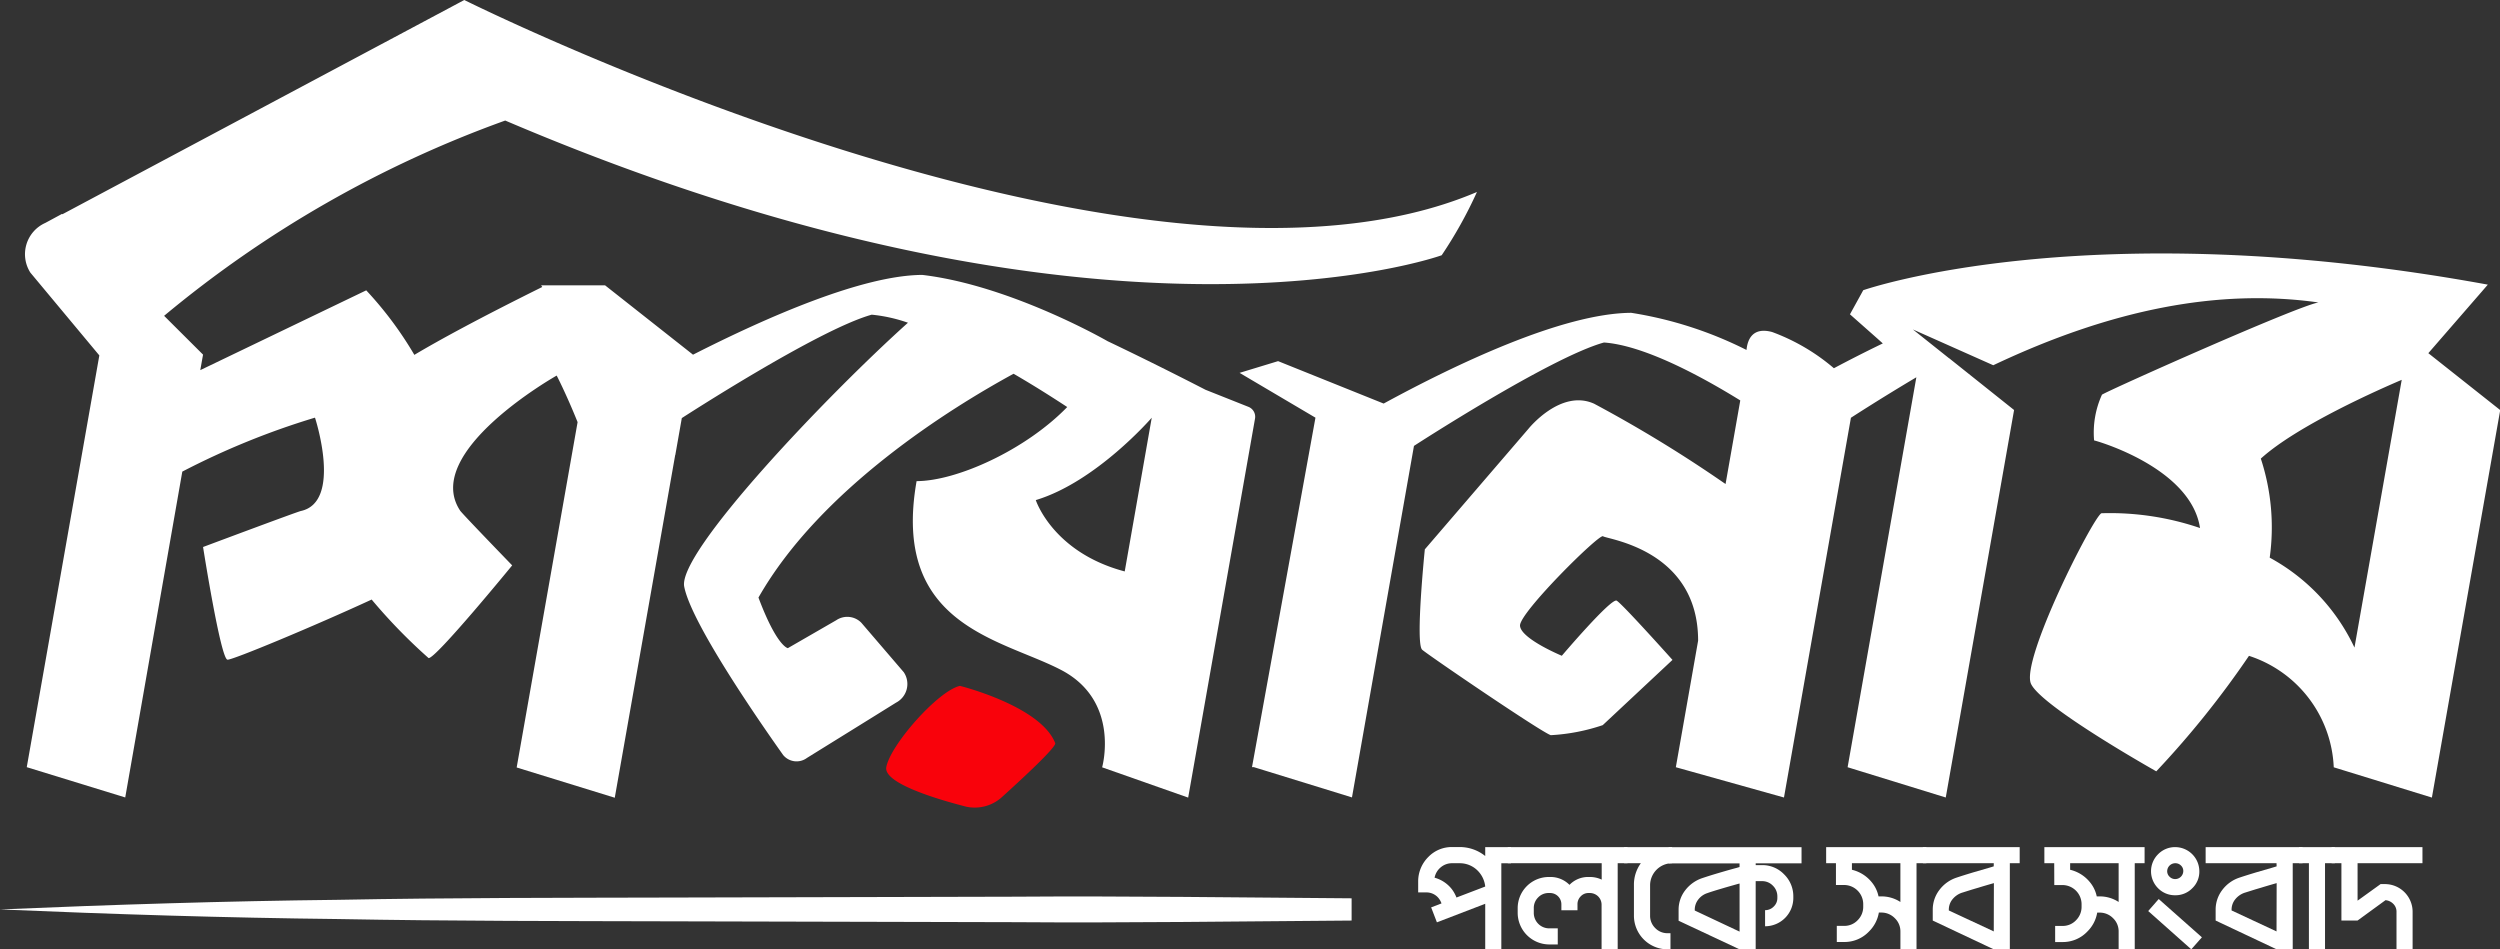 <svg xmlns="http://www.w3.org/2000/svg" width="137.545" height="52.231" viewBox="0 0 137.545 52.231">
  <rect x="0" y="0" width="137.545" height="52.231" fill="#333333" stroke="none"/>
  <g id="logo-dark" transform="translate(1745 965)">
    <g id="Group_19" data-name="Group 19" transform="translate(-1666.975 -918.396)">
      <path id="Path_11" data-name="Path 11" d="M470.689,446.473v-.489h1.418v.886h-.532v4.737h-.886V449.1l-2.658,1.021-.317-.823.569-.218a.952.952,0,0,0-.208-.344.861.861,0,0,0-.631-.261H467v-.625a1.891,1.891,0,0,1,.565-1.332,1.787,1.787,0,0,1,1.306-.539h.4A2.231,2.231,0,0,1,470.689,446.473Zm0,1.679a1.446,1.446,0,0,0-.417-.876,1.385,1.385,0,0,0-1-.407h-.4a.957.957,0,0,0-.625.221.979.979,0,0,0-.344.575,1.814,1.814,0,0,1,.949.631,1.9,1.9,0,0,1,.255.46Z" transform="translate(-467 -445.98)" fill="#fff"/>
      <path id="Path_12" data-name="Path 12" d="M487.07,446.876h-5.16v-.886H488.5v.886h-.542v4.737h-.886v-2.45a.645.645,0,0,0-.188-.46.655.655,0,0,0-.466-.188h-.063a.575.575,0,0,0-.43.182.609.609,0,0,0-.179.443v.324h-.886v-.324a.621.621,0,0,0-.615-.625h-.083a.786.786,0,0,0-.582.245.808.808,0,0,0-.238.588v.261a.847.847,0,0,0,.85.85h.469v.886h-.469a1.744,1.744,0,0,1-1.736-1.739v-.261a1.716,1.716,0,0,1,1.709-1.712h.083a1.463,1.463,0,0,1,1.058.433,1.422,1.422,0,0,1,1.048-.433h.063a1.514,1.514,0,0,1,.661.145v-.9Z" transform="translate(-476.981 -445.987)" fill="#fff"/>
      <path id="Path_13" data-name="Path 13" d="M503.657,451.613a1.851,1.851,0,0,1-1.845-1.855v-1.673a2,2,0,0,1,.38-1.21h-.922v-.886h2.641v.886a1.219,1.219,0,0,0-1.21,1.22v1.663a.941.941,0,0,0,.281.684.924.924,0,0,0,.678.284h.162v.886Z" transform="translate(-489.941 -445.987)" fill="#fff"/>
      <path id="Path_14" data-name="Path 14" d="M513.477,447.868v3.752h-.886l-3.355-1.574v-.6a1.737,1.737,0,0,1,.354-1.061,1.967,1.967,0,0,1,.939-.681c.264-.089.579-.188.939-.294s.684-.2.969-.274l.152-.046v-.2h-3.9V446H516v.886h-2.522v.1h.344a1.653,1.653,0,0,1,1.22.509,1.682,1.682,0,0,1,.506,1.226v.083a1.558,1.558,0,0,1-1.554,1.547v-.886a.654.654,0,0,0,.476-.2.637.637,0,0,0,.2-.466v-.083a.821.821,0,0,0-.248-.6.811.811,0,0,0-.595-.248h-.341Zm-.886,2.777V448l-.073.016c-.278.079-.575.162-.889.255s-.585.175-.81.255a1.029,1.029,0,0,0-.506.36.907.907,0,0,0-.188.552v.046Z" transform="translate(-494.908 -445.993)" fill="#fff"/>
      <path id="Path_15" data-name="Path 15" d="M535.442,446.876H534.9v-.886h5.514v.886h-.542v4.737h-.886v-.975a1,1,0,0,0-.311-.741,1.026,1.026,0,0,0-.747-.307H537.8a1.9,1.9,0,0,1-.542,1.041,1.847,1.847,0,0,1-1.365.578h-.407v-.886h.407a1,1,0,0,0,.74-.311,1.035,1.035,0,0,0,.307-.754v-.126a1.055,1.055,0,0,0-1.058-1.058h-.443v-1.2Zm3.544,0h-2.668v.36a1.99,1.99,0,0,1,1.084.678,1.8,1.8,0,0,1,.38.787h.145a1.9,1.9,0,0,1,1.058.307v-2.132Z" transform="translate(-512.454 -445.987)" fill="#fff"/>
      <path id="Path_16" data-name="Path 16" d="M554.907,446.876h-3.9v-.886h5.326v.886h-.542v4.737h-.886l-3.355-1.583v-.6a1.77,1.77,0,0,1,.354-1.068,1.937,1.937,0,0,1,.939-.688c.264-.089.572-.185.922-.291l.932-.271c.079-.023.149-.046.208-.063Zm0,3.752.007-2.658c-.255.073-.542.155-.863.255-.35.1-.655.2-.916.281a1.133,1.133,0,0,0-.509.367.9.9,0,0,0-.192.555v.046Z" transform="translate(-523.239 -445.987)" fill="#fff"/>
      <path id="Path_17" data-name="Path 17" d="M571.762,446.876h-.542v-.886h5.514v.886h-.542v4.737h-.886v-.975A1,1,0,0,0,575,449.9a1.026,1.026,0,0,0-.747-.307h-.126a1.9,1.9,0,0,1-.542,1.041,1.847,1.847,0,0,1-1.365.578h-.407v-.886h.407a1,1,0,0,0,.74-.311,1.036,1.036,0,0,0,.307-.754v-.126a1.055,1.055,0,0,0-1.058-1.058h-.443Zm3.544,0h-2.668v.36a1.99,1.99,0,0,1,1.084.678,1.8,1.8,0,0,1,.38.787h.146a1.9,1.9,0,0,1,1.058.307Z" transform="translate(-536.768 -445.987)" fill="#fff"/>
      <path id="Path_18" data-name="Path 18" d="M590.87,451.613l-2.37-2.106.578-.661,2.377,2.106Zm-.883-2.975a1.292,1.292,0,0,1-.942-.384,1.321,1.321,0,0,1,0-1.874,1.3,1.3,0,0,1,.942-.39,1.332,1.332,0,0,1,1.326,1.329,1.258,1.258,0,0,1-.39.935A1.28,1.28,0,0,1,589.988,448.638Zm0-1.762a.446.446,0,0,0-.443.436.411.411,0,0,0,.132.307.427.427,0,0,0,.311.129.446.446,0,0,0,.443-.436A.411.411,0,0,0,590.3,447,.433.433,0,0,0,589.984,446.876Z" transform="translate(-548.335 -445.987)" fill="#fff"/>
      <path id="Path_19" data-name="Path 19" d="M601.967,446.876h-3.9v-.886H603.4v.886h-.542v4.737h-.886l-3.355-1.583v-.6a1.77,1.77,0,0,1,.354-1.068,1.937,1.937,0,0,1,.939-.688c.264-.089.572-.185.922-.291l.932-.271c.079-.023.149-.046.208-.063Zm0,3.752.007-2.658c-.255.073-.542.155-.863.255-.35.1-.655.2-.916.281a1.133,1.133,0,0,0-.509.367.9.9,0,0,0-.192.555v.046Z" transform="translate(-554.742 -445.987)" fill="#fff"/>
      <path id="Path_20" data-name="Path 20" d="M614.152,446.876h-.542v-.886h1.97v.886h-.542v4.737h-.886Z" transform="translate(-565.145 -445.987)" fill="#fff"/>
      <path id="Path_21" data-name="Path 21" d="M619.562,446.876h-.542v-.886h5v.886h-3.57v2.06l1.266-.912h.245a1.524,1.524,0,0,1,1.517,1.527v2.063h-.886V449.55a.6.6,0,0,0-.172-.433.682.682,0,0,0-.433-.208l-1.54,1.121h-.886v-3.154Z" transform="translate(-568.766 -445.987)" fill="#fff"/>
    </g>
    <path id="Path_22" data-name="Path 22" d="M302.4,327.39l-2.377-.945c-1.008-.519-3.111-1.59-5.388-2.674h0s-5.322-3.071-10.195-3.646c-3.269.017-8.489,2.291-12.621,4.393l0-.01L266.99,320.7H263.47l.063.089c-3.474,1.722-5.673,2.922-7.038,3.735a20.015,20.015,0,0,0-2.648-3.55l-9.13,4.39.152-.853-2.142-2.135a62.238,62.238,0,0,1,18.767-10.744c33.077,14.112,51.523,7.411,51.523,7.411a23.921,23.921,0,0,0,1.94-3.481C296.309,323.509,259.242,305,259.242,305L237.13,316.788l-.02-.02-.926.5a1.883,1.883,0,0,0-.813,2.734l3.792,4.552-3.993,22.654,5.418,1.666,3.14-17.927a42.33,42.33,0,0,1,7.3-2.969s1.521,4.641-.78,5.137c-.225.05-5.378,1.98-5.378,1.98s.965,6.142,1.342,6.2c.248.036,4.8-1.861,7.934-3.309a30.277,30.277,0,0,0,3.131,3.22c.374.066,4.6-5.1,4.6-5.1s-2.754-2.843-2.863-3.012c-2.139-3.233,5.312-7.431,5.312-7.431s.529,1.018,1.15,2.562l-3.352,19,5.4,1.666,0-.017h0l3.322-18.839.007,0,0-.007.357-2.026c.007,0,7.487-4.863,10.449-5.689a8.494,8.494,0,0,1,1.993.443c-4.479,4.02-12.664,12.625-12.311,14.512.374,1.99,4.1,7.378,5.445,9.273a.957.957,0,0,0,1.309.159c1.216-.754,3.5-2.169,4.9-3.041a1.157,1.157,0,0,0,.426-1.676l-2.334-2.721a1.083,1.083,0,0,0-1.379-.139l-2.664,1.537s-.6-.076-1.617-2.783c3.421-6.01,10.641-10.463,14.036-12.314,1.207.7,2.255,1.375,2.952,1.831-2.311,2.38-6.1,4.076-8.288,4.076-1.4,7.957,4.658,8.674,7.947,10.387s2.261,5.359,2.261,5.359l4.734,1.666,3.673-20.826A.588.588,0,0,0,302.4,327.39Zm-6.826,9.048c-3.96-1.051-4.889-3.924-4.889-3.924,3.326-1,6.38-4.532,6.38-4.532S296.444,331.519,295.578,336.438Z" transform="translate(-1978.698 -1270)" fill="#fff"/>
    <path id="Path_23" data-name="Path 23" d="M382.517,419.15c-1.21.278-3.835,3.259-4.05,4.476-.155.876,2.76,1.752,4.4,2.172a2.233,2.233,0,0,0,2.007-.569c1.154-1.045,2.965-2.727,2.886-2.929C386.964,420.257,382.517,419.15,382.517,419.15Z" transform="translate(-2074.705 -1346.415)" fill="#f9020b"/>
    <path id="Path_24" data-name="Path 24" d="M502.674,352.67l2.83-3.259.443-.512c-21.983-4.023-34.327.294-34.363.307h0l-.731,1.326,1.5,1.326c.02.017.036.033.056.05h0l.251.225c-.945.456-1.851.919-2.691,1.365a11.139,11.139,0,0,0-3.4-1.993c-1.064-.284-1.352.4-1.408.988a21.468,21.468,0,0,0-6.34-2.043c-3.788.02-9.7,2.856-13.623,4.992l-5.808-2.334-2.119.645,4.175,2.466-3.491,19.226h.1l5.4,1.666,3.411-19.339s7.488-4.863,10.453-5.689c2.165.155,5.226,1.782,7.5,3.187l-.81,4.6a73.2,73.2,0,0,0-7.233-4.42c-1.845-.83-3.613,1.382-3.613,1.382l-5.7,6.631s-.529,5.193-.145,5.524,6.549,4.532,7.074,4.7a10.706,10.706,0,0,0,2.859-.552l3.838-3.59s-2.77-3.094-3.071-3.259S455,369.318,455,369.318s-2.264-.939-2.3-1.656,4.377-5.084,4.569-4.919,5.233.717,5.23,5.745l-1.226,6.962,5.95,1.666,3.683-20.892s1.6-1.041,3.6-2.228l-3.782,21.454,5.4,1.666,3.759-21.319-3.574-2.85h-.007l-1.987-1.583,4.423,1.97c6.545-3.1,12.436-4.225,17.891-3.454-1.177.2-11.6,4.856-11.911,5.074a5.027,5.027,0,0,0-.433,2.516c.149.026,5.329,1.507,5.828,4.82a15.354,15.354,0,0,0-5.428-.813c-.489.278-4.469,8.122-3.868,9.392s6.889,4.807,6.889,4.807a51.068,51.068,0,0,0,5.1-6.354,6.748,6.748,0,0,1,4.664,6.132l5.4,1.666,3.759-21.319Zm-8.727,11.249a12.127,12.127,0,0,0-.489-5.448c1.993-1.815,6.555-3.825,7.752-4.334l-2.6,14.73A10.9,10.9,0,0,0,493.947,363.92Z" transform="translate(-2114.072 -1298.239)" fill="#fff"/>
    <path id="Path_25" data-name="Path 25" d="M305.333,455.527c-6.2.043-12.393.136-18.591.089l-18.591-.046c-6.195-.017-12.393-.01-18.588-.126-6.2-.069-12.393-.264-18.591-.529,6.195-.264,12.393-.46,18.591-.529,6.195-.119,12.393-.109,18.588-.126l18.591-.046c6.195-.046,12.393.046,18.591.089Z" transform="translate(-1975.97 -1369.88)" fill="#fff"/>
  </g>
</svg>
